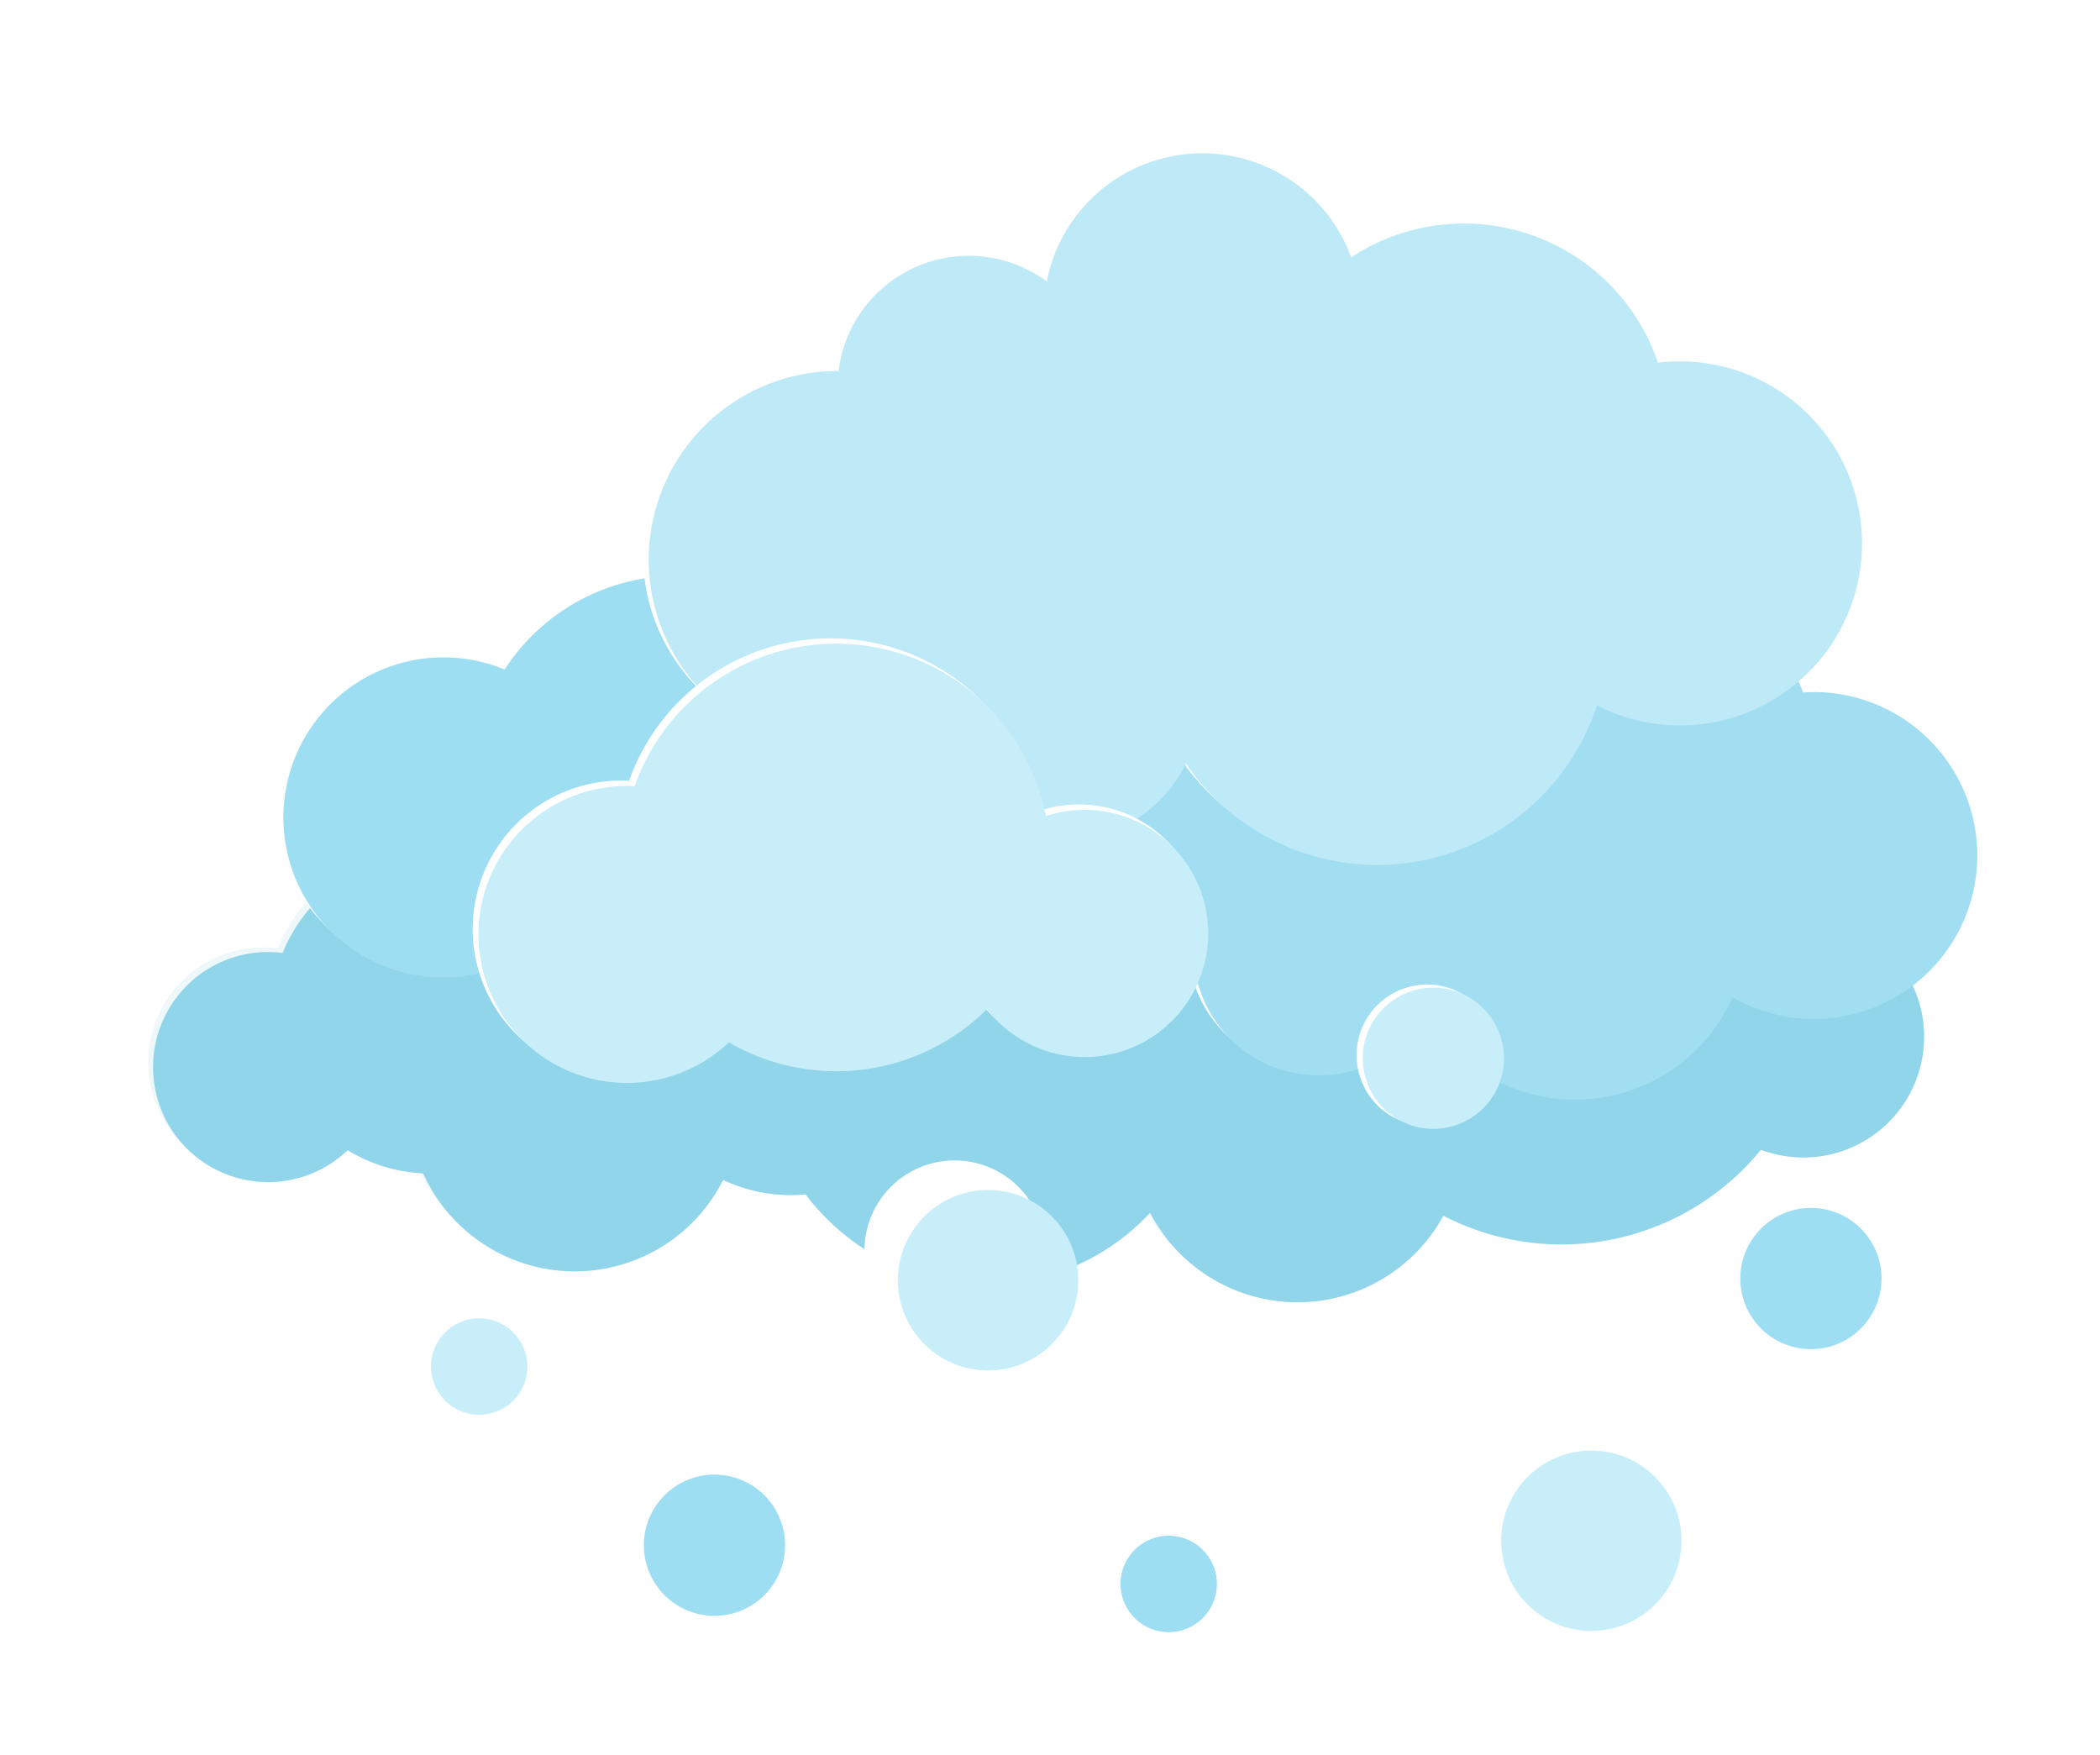 <?xml version="1.0" encoding="UTF-8"?>
<svg width="492.82" height="411.77" version="1.1" viewBox="0 0 492.82 411.77" xmlns="http://www.w3.org/2000/svg">
 <defs>
  <style>.hail-cls-1 {
        fill: #eef7fa;
      }

      .hail-cls-2 {
        fill: #91d5eb;
      }

      .hail-cls-3 {
        fill: #fff;
      }

      .hail-cls-4 {
        fill: #9ddef2;
      }

      .hail-cls-5 {
        fill: #a2def2;
      }

      .hail-cls-6 {
        fill: #bee9f7;
      }

      .hail-cls-7 {
        fill: #c8eefa;
      }</style>
  <filter id="filter96" x="-.101" y="-.171" width="1.222" height="1.378" color-interpolation-filters="sRGB">
   <feFlood flood-color="rgb(0,0,0)" flood-opacity=".302" result="flood"/>
   <feComposite in="flood" in2="SourceGraphic" operator="in" result="composite1"/>
   <feGaussianBlur in="composite1" result="blur" stdDeviation="12"/>
   <feOffset dx="6" dy="6" result="offset"/>
   <feComposite in="SourceGraphic" in2="offset" result="composite2"/>
  </filter>
  <filter id="filter108" x="-.167" y="-.276" width="1.369" height="1.61" color-interpolation-filters="sRGB">
   <feFlood flood-color="rgb(0,0,0)" flood-opacity=".302" result="flood"/>
   <feComposite in="flood" in2="SourceGraphic" operator="in" result="composite1"/>
   <feGaussianBlur in="composite1" result="blur" stdDeviation="12"/>
   <feOffset dx="6" dy="6" result="offset"/>
   <feComposite in="SourceGraphic" in2="offset" result="composite2"/>
  </filter>
  <filter id="filter120" x="-.109" y="-.184" width="1.241" height="1.405" color-interpolation-filters="sRGB">
   <feFlood flood-color="rgb(0,0,0)" flood-opacity=".302" result="flood"/>
   <feComposite in="flood" in2="SourceGraphic" operator="in" result="composite1"/>
   <feGaussianBlur in="composite1" result="blur" stdDeviation="12"/>
   <feOffset dx="6" dy="6" result="offset"/>
   <feComposite in="SourceGraphic" in2="offset" result="composite2"/>
  </filter>
  <filter id="filter132" x="-.133" y="-.209" width="1.293" height="1.461" color-interpolation-filters="sRGB">
   <feFlood flood-color="rgb(0,0,0)" flood-opacity=".302" result="flood"/>
   <feComposite in="flood" in2="SourceGraphic" operator="in" result="composite1"/>
   <feGaussianBlur in="composite1" result="blur" stdDeviation="12"/>
   <feOffset dx="6" dy="6" result="offset"/>
   <feComposite in="SourceGraphic" in2="offset" result="composite2"/>
  </filter>
  <filter id="filter144" x="-.069" y="-.131" width="1.153" height="1.289" color-interpolation-filters="sRGB">
   <feFlood flood-color="rgb(0,0,0)" flood-opacity=".302" result="flood"/>
   <feComposite in="flood" in2="SourceGraphic" operator="in" result="composite1"/>
   <feGaussianBlur in="composite1" result="blur" stdDeviation="12"/>
   <feOffset dx="6" dy="6" result="offset"/>
   <feComposite in="SourceGraphic" in2="offset" result="composite2"/>
  </filter>
  <filter id="filter174" x="-.68" y="-.68" width="2.502" height="2.502" color-interpolation-filters="sRGB">
   <feFlood flood-color="rgb(0,0,0)" flood-opacity=".302" result="flood"/>
   <feComposite in="flood" in2="SourceGraphic" operator="in" result="composite1"/>
   <feGaussianBlur in="composite1" result="blur" stdDeviation="12"/>
   <feOffset dx="6" dy="6" result="offset"/>
   <feComposite in="SourceGraphic" in2="offset" result="composite2"/>
  </filter>
  <filter id="filter186" x="-.832" y="-.851" width="2.838" height="2.878" color-interpolation-filters="sRGB">
   <feFlood flood-color="rgb(0,0,0)" flood-opacity=".302" result="flood"/>
   <feComposite in="flood" in2="SourceGraphic" operator="in" result="composite1"/>
   <feGaussianBlur in="composite1" result="blur" stdDeviation="12"/>
   <feOffset dx="6" dy="6" result="offset"/>
   <feComposite in="SourceGraphic" in2="offset" result="composite2"/>
  </filter>
  <filter id="filter198" x="-.832" y="-.85" width="2.838" height="2.877" color-interpolation-filters="sRGB">
   <feFlood flood-color="rgb(0,0,0)" flood-opacity=".302" result="flood"/>
   <feComposite in="flood" in2="SourceGraphic" operator="in" result="composite1"/>
   <feGaussianBlur in="composite1" result="blur" stdDeviation="12"/>
   <feOffset dx="6" dy="6" result="offset"/>
   <feComposite in="SourceGraphic" in2="offset" result="composite2"/>
  </filter>
  <filter id="filter210" x="-.652" y="-.666" width="2.44" height="2.47" color-interpolation-filters="sRGB">
   <feFlood flood-color="rgb(0,0,0)" flood-opacity=".302" result="flood"/>
   <feComposite in="flood" in2="SourceGraphic" operator="in" result="composite1"/>
   <feGaussianBlur in="composite1" result="blur" stdDeviation="12"/>
   <feOffset dx="6" dy="6" result="offset"/>
   <feComposite in="SourceGraphic" in2="offset" result="composite2"/>
  </filter>
  <filter id="filter222" x="-1.22" y="-1.246" width="3.694" height="3.751" color-interpolation-filters="sRGB">
   <feFlood flood-color="rgb(0,0,0)" flood-opacity=".302" result="flood"/>
   <feComposite in="flood" in2="SourceGraphic" operator="in" result="composite1"/>
   <feGaussianBlur in="composite1" result="blur" stdDeviation="12"/>
   <feOffset dx="6" dy="6" result="offset"/>
   <feComposite in="SourceGraphic" in2="offset" result="composite2"/>
  </filter>
  <filter id="filter234" x="-.869" y="-.869" width="2.919" height="2.919" color-interpolation-filters="sRGB">
   <feFlood flood-color="rgb(0,0,0)" flood-opacity=".302" result="flood"/>
   <feComposite in="flood" in2="SourceGraphic" operator="in" result="composite1"/>
   <feGaussianBlur in="composite1" result="blur" stdDeviation="12"/>
   <feOffset dx="6" dy="6" result="offset"/>
   <feComposite in="SourceGraphic" in2="offset" result="composite2"/>
  </filter>
  <filter id="filter246" x="-1.222" y="-1.244" width="3.698" height="3.746" color-interpolation-filters="sRGB">
   <feFlood flood-color="rgb(0,0,0)" flood-opacity=".302" result="flood"/>
   <feComposite in="flood" in2="SourceGraphic" operator="in" result="composite1"/>
   <feGaussianBlur in="composite1" result="blur" stdDeviation="12"/>
   <feOffset dx="6" dy="6" result="offset"/>
   <feComposite in="SourceGraphic" in2="offset" result="composite2"/>
  </filter>
 </defs>
 <g transform="translate(28.76 28.801)" data-name="Layer 2">
  <g id="_Layer_" data-name="&lt;Layer&gt;">
   <g filter="url(#filter144)">
    <path class="hail-cls-1" d="m388.64 179.08a60.57 60.57 0 0 0-21.43-31.38 71.82 71.82 0 0 0-132.84-54.46c-2.07-0.25-4.17-0.46-6.31-0.55a73 73 0 0 0-61.65 29.23 38.92 38.92 0 0 0-52.36 44.94 27 27 0 0 0-18.64 12.57 37.58 37.58 0 0 0-65 8.29c-0.73-0.09-1.46-0.16-2.21-0.2a27 27 0 1 0 17.51 46.48 37.51 37.51 0 0 0 17.72 5.39 39 39 0 0 0 70.39 1.61 38.71 38.71 0 0 0 14.57 3.52 40.66 40.66 0 0 0 4.83-0.13 52.68 52.68 0 0 0 80.78 4.27 39 39 0 0 0 68.83 0.7 60.41 60.41 0 0 0 74.51-15.46 28.32 28.32 0 1 0 11.27-54.82z"/>
    <path class="hail-cls-2" d="m389.75 180.21a60.52 60.52 0 0 0-21.42-31.39 71.82 71.82 0 0 0-132.85-54.45q-3.1-0.42-6.3-0.55a73 73 0 0 0-61.66 29.18 39.72 39.72 0 0 0-12.65-2.71 39.06 39.06 0 0 0-40.68 37.34 39.94 39.94 0 0 0 1 10.32 27.12 27.12 0 0 0-18.64 12.58 37.56 37.56 0 0 0-65 8.3c-0.73-0.09-1.46-0.19-2.2-0.22a27 27 0 1 0 17.47 46.49 37.36 37.36 0 0 0 17.73 5.42 39 39 0 0 0 70.39 1.56 37.67 37.67 0 0 0 19.41 3.4 52.64 52.64 0 0 0 80.79 4.29 39 39 0 0 0 68.83 0.7 60.4 60.4 0 0 0 74.51-15.47 29.65 29.65 0 0 0 8.7 1.77 28.324 28.324 0 0 0 2.57-56.59z"/>
   </g>
   <g filter="url(#filter120)">
    <path class="hail-cls-3" d="m275.31 139a77.57 77.57 0 1 0-149.93-39.75c-0.79 0-1.58-0.07-2.37-0.07a48.27 48.27 0 0 0-40.48 21.95 37.57 37.57 0 1 0 9.66 63.61 48.29 48.29 0 0 0 64.46-2.54 77.52 77.52 0 0 0 84.56 2.15 29.28 29.28 0 1 0 34.1-45.35z"/>
    <path class="hail-cls-4" d="m276.42 140.16a77.57 77.57 0 1 0-149.93-39.8c-0.78 0-1.57-0.06-2.36-0.06a48.25 48.25 0 0 0-40.47 22 37.56 37.56 0 1 0 9.66 63.59 48.29 48.29 0 0 0 64.46-2.52 77.51 77.51 0 0 0 84.54 2.14 29.28 29.28 0 1 0 34.1-45.3z"/>
   </g>
   <g filter="url(#filter132)">
    <path class="hail-cls-3" d="m389.59 126.3c-0.86 0-1.7 0-2.54 0.1a33.2 33.2 0 0 0-31.31-22.19 32.82 32.82 0 0 0-12.22 2.34 32.2 32.2 0 0 0-60.19-1 29.07 29.07 0 0 0-4.89-0.42 28.33 28.33 0 0 0-28.16 25.32 31.95 31.95 0 1 0-6.28 63.28h0.83a29.43 29.43 0 0 0 53.87 8.17 40.41 40.41 0 0 0 71.84-4 38.35 38.35 0 0 0 57.44-33.26 38.36 38.36 0 0 0-38.39-38.34z"/>
    <path class="hail-cls-5" d="m390.9 127.61c-0.85 0-1.69 0-2.53 0.09a33.17 33.17 0 0 0-43.53-19.84 32.21 32.21 0 0 0-60.2-1 30 30 0 0 0-4.87-0.42 28.33 28.33 0 0 0-28.18 25.34 31.94 31.94 0 1 0-6.32 63.22h0.84a29.44 29.44 0 0 0 53.89 8.2 40.4 40.4 0 0 0 71.82-4 38.35 38.35 0 1 0 19.1-71.61z"/>
   </g>
   <g filter="url(#filter96)">
    <path class="hail-cls-3" d="m358.2 48.83a41.56 41.56 0 0 0-5.16 0.32 48.09 48.09 0 0 0-72-24.73 37.18 37.18 0 0 0-71.42 5.67 30.76 30.76 0 0 0-48.87 21h-0.23a44.3 44.3 0 1 0 21.49 83 31.88 31.88 0 0 0 60.24 9.11 54.25 54.25 0 0 0 96.44-13.66 42.71 42.71 0 1 0 19.51-80.71z"/>
    <path class="hail-cls-6" d="m359.49 50a48.63 48.63 0 0 0-5.16 0.31 48.09 48.09 0 0 0-72-24.73 37.19 37.19 0 0 0-71.43 5.68 30.79 30.79 0 0 0-48.87 21h-0.23a44.29 44.29 0 1 0 21.49 83 31.89 31.89 0 0 0 60.25 9.08 54.23 54.23 0 0 0 96.46-13.63 42.71 42.71 0 1 0 19.49-80.71z"/>
   </g>
   <g filter="url(#filter108)">
    <path class="hail-cls-3" d="m219.93 154a28.92 28.92 0 0 0-10.56 1.4 50.17 50.17 0 0 0-96.5-7 34.85 34.85 0 1 0 22.13 60.09 50.12 50.12 0 0 0 60.57-7.81 29 29 0 1 0 24.36-46.68z"/>
    <path class="hail-cls-7" d="m221.24 155.27a29 29 0 0 0-10.56 1.4 50.16 50.16 0 0 0-96.5-7 34.84 34.84 0 1 0 22.12 60.11 50.21 50.21 0 0 0 60.56-7.78 29 29 0 1 0 24.38-46.73z"/>
   </g>
   <path class="hail-cls-3" d="m216.43 264.64a21.16 21.16 0 1 1-21.15-21.15 21.17 21.17 0 0 1 21.15 21.15z"/>
   <path class="hail-cls-7" d="m218.29 265.58a21.17 21.17 0 1 1-21.16-21.15 21.16 21.16 0 0 1 21.16 21.15z" filter="url(#filter174)"/>
   <g filter="url(#filter210)">
    <path class="hail-cls-3" d="m358 325.8a21.16 21.16 0 1 1-21.14-21.17 21.14 21.14 0 0 1 21.14 21.17z"/>
    <path class="hail-cls-7" d="m359.85 326.72a21.16 21.16 0 1 1-21.15-21.15 21.15 21.15 0 0 1 21.15 21.15z"/>
   </g>
   <g filter="url(#filter234)">
    <circle class="hail-cls-3" cx="131.46" cy="327.06" r="16.57"/>
    <path class="hail-cls-4" d="m149.48 327.77a16.57 16.57 0 1 1-16.56-16.56 16.56 16.56 0 0 1 16.56 16.56z"/>
   </g>
   <g filter="url(#filter186)">
    <path class="hail-cls-3" d="m316.73 212.77a16.57 16.57 0 1 1-16.56-16.55 16.55 16.55 0 0 1 16.56 16.55z"/>
    <path class="hail-cls-7" d="m318.19 213.5a16.57 16.57 0 1 1-16.57-16.56 16.58 16.58 0 0 1 16.57 16.56z"/>
   </g>
   <g filter="url(#filter198)">
    <path class="hail-cls-3" d="m405.33 264.47a16.57 16.57 0 1 1-16.56-16.58 16.55 16.55 0 0 1 16.56 16.58z"/>
    <path class="hail-cls-4" d="m406.79 265.19a16.57 16.57 0 1 1-16.57-16.56 16.57 16.57 0 0 1 16.57 16.56z"/>
   </g>
   <g filter="url(#filter222)">
    <path class="hail-cls-3" d="m249.83 336.34a11.31 11.31 0 1 1-11.31-11.29 11.31 11.31 0 0 1 11.31 11.29z"/>
    <path class="hail-cls-4" d="m250.82 336.84a11.31 11.31 0 1 1-11.32-11.29 11.32 11.32 0 0 1 11.32 11.29z"/>
   </g>
   <g filter="url(#filter246)">
    <path class="hail-cls-3" d="m88.05 285.35a11.31 11.31 0 1 1-11.31-11.35 11.3 11.3 0 0 1 11.31 11.35z"/>
    <path class="hail-cls-7" d="m89 285.85a11.31 11.31 0 1 1-11.31-11.31 11.3 11.3 0 0 1 11.31 11.31z"/>
   </g>
  </g>
 </g>
</svg>
